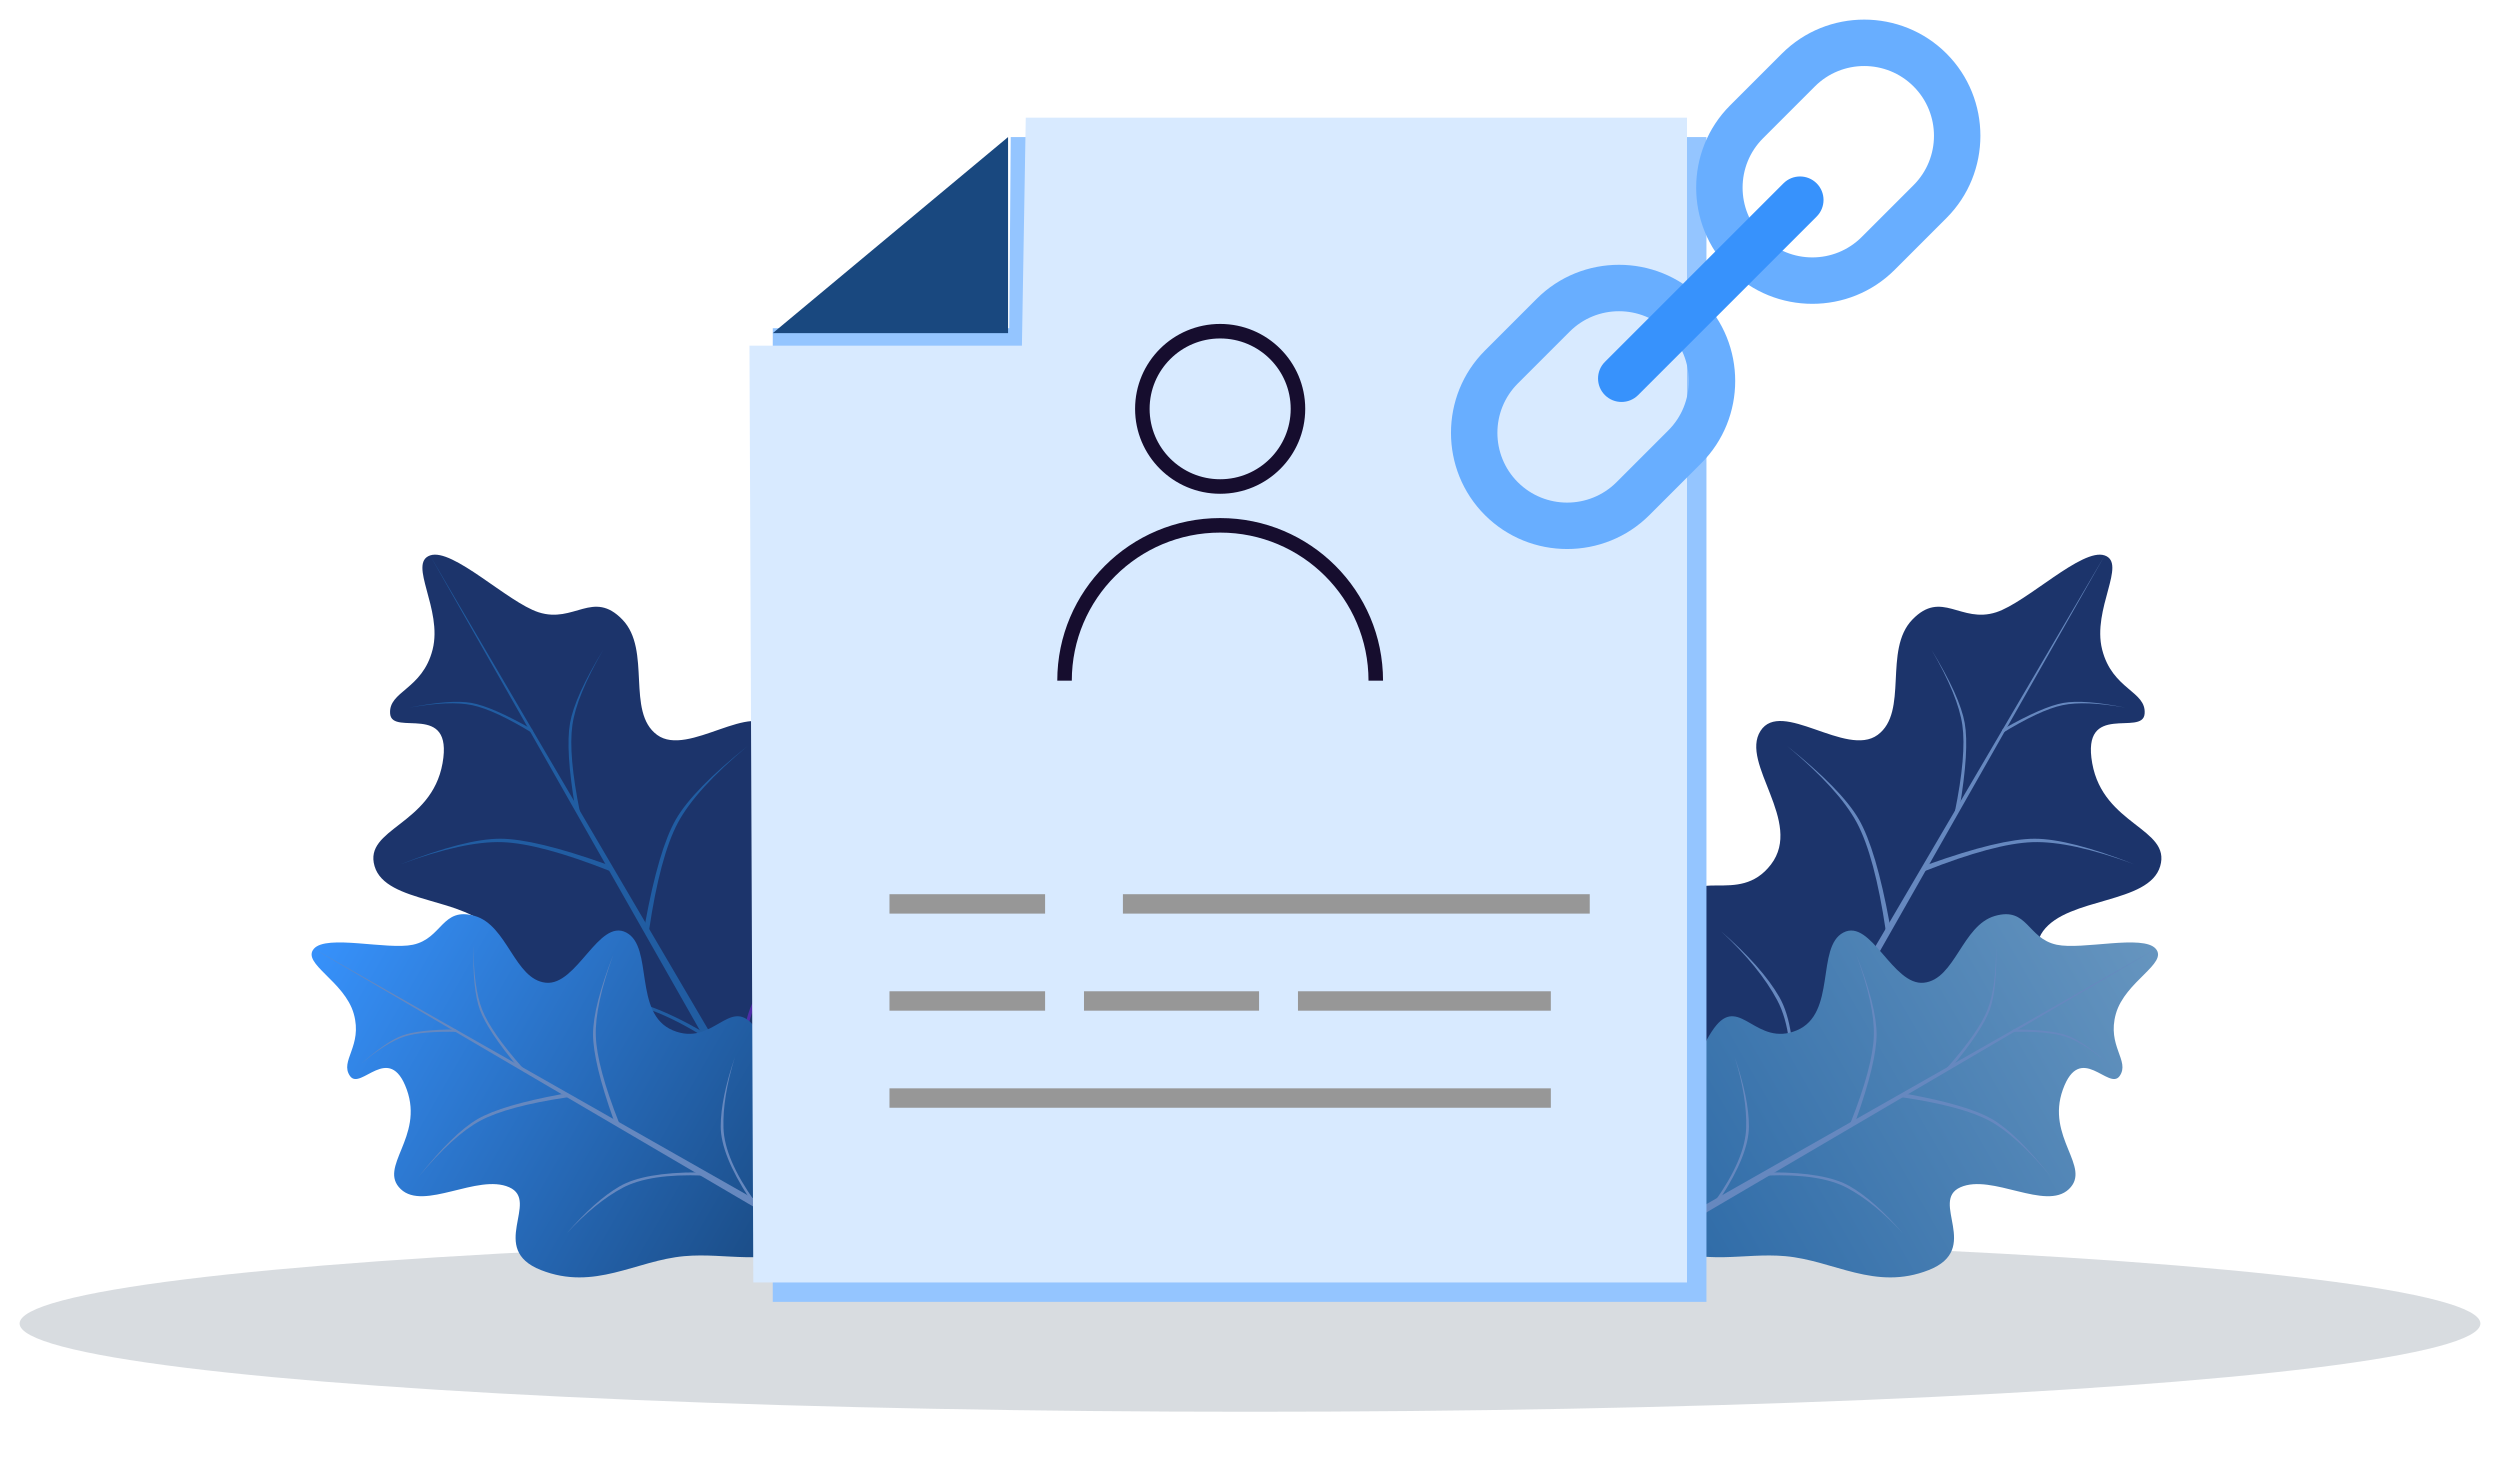 <svg xmlns="http://www.w3.org/2000/svg" width="255" height="150" viewBox="0 0 255 150">
  <defs>
    <linearGradient id="acconts_linked_myway@2x-a" x1="50%" x2="50%" y1="0%" y2="100%">
      <stop offset="0%" stop-color="#3792FC"/>
      <stop offset="100%" stop-color="#19487F"/>
    </linearGradient>
    <linearGradient id="acconts_linked_myway@2x-b" x1="50%" x2="50%" y1="0%" y2="100%">
      <stop offset="0%" stop-color="#6695BF"/>
      <stop offset="100%" stop-color="#2D6AA7"/>
    </linearGradient>
  </defs>
  <g fill="none" fill-rule="evenodd" transform="translate(2 2)">
    <ellipse cx="125.5" cy="133" fill="#D8DCE0" rx="125.5" ry="9"/>
    <g transform="rotate(-30 132.334 -10.412)">
      <path fill="#1C346B" d="M22.461,73.612 C29.288,68.695 39.199,57.879 40.798,53.46 C42.397,49.04 35.874,50.447 35.171,45.019 C34.467,39.59 43.079,37.692 42.908,33.764 C42.738,29.836 33.953,31.764 32.357,28.137 C30.761,24.51 36.216,20.36 35.171,16.179 C34.125,11.997 30.694,14.089 28.137,11.255 C25.922,8.799 23.846,1.152 21.454,0.703 C19.062,0.255 19.845,6.092 16.882,9.144 C13.919,12.197 10.839,10.538 9.848,12.661 C8.857,14.785 16.107,14.769 11.958,19.696 C7.809,24.623 1.659,21.399 0.703,25.323 C-0.252,29.247 7.276,32.731 7.738,37.036 C8.199,41.341 -0.374,38.539 0.703,45.722 C1.78,52.905 7.714,55.454 11.255,60.494 C14.344,64.89 15.128,69.784 20.447,73.612 C20.786,73.856 22.113,73.863 22.461,73.612 Z"/>
      <path fill="#4F2DA7" fill-rule="nonzero" d="M36.157,53.472 C32.706,54.258 29.886,55.332 27.698,56.694 C25.51,58.056 23.495,60.741 21.656,64.75 L21.656,63.945 C23.657,60.013 25.671,57.462 27.698,56.291 C29.724,55.12 32.544,54.181 36.157,53.472 Z"/>
      <path fill="#215DA2" fill-rule="nonzero" d="M21.253,46.221 C17.802,47.008 14.982,48.082 12.794,49.443 C10.606,50.805 8.457,53.49 6.349,57.5 L6.349,56.694 C8.619,52.762 10.767,50.211 12.794,49.041 C14.82,47.87 17.64,46.93 21.253,46.221 Z" transform="matrix(-1 0 0 1 27.602 0)"/>
      <path fill="#215DA2" fill-rule="nonzero" d="M39.782,33.734 C35.257,34.521 31.9,35.595 29.712,36.956 C27.524,38.318 24.838,41.003 21.656,45.013 L21.656,44.207 C25,40.275 27.686,37.724 29.712,36.554 C31.738,35.383 35.095,34.443 39.782,33.734 Z"/>
      <path fill="#215DA2" fill-rule="nonzero" d="M21.253,26.483 C16.727,27.27 13.371,28.344 11.182,29.706 C8.994,31.067 6.309,33.753 3.126,37.762 L3.126,36.956 C6.471,33.025 9.156,30.474 11.182,29.303 C13.209,28.132 16.565,27.192 21.253,26.483 Z" transform="matrix(-1 0 0 1 24.379 0)"/>
      <path fill="#215DA2" fill-rule="nonzero" d="M33.884,20.038 C30.328,20.656 27.691,21.5 25.971,22.57 C24.252,23.64 22.142,25.75 19.642,28.9 L19.642,28.267 C22.269,25.178 24.379,23.174 25.971,22.254 C27.563,21.334 30.201,20.595 33.884,20.038 Z" transform="rotate(-20 26.763 24.47)"/>
      <path fill="#215DA2" fill-rule="nonzero" d="M22.188,13.996 C19.44,14.474 17.402,15.126 16.074,15.953 C14.745,16.779 13.115,18.41 11.182,20.844 L11.182,20.355 C13.213,17.968 14.844,16.419 16.074,15.708 C17.304,14.997 19.342,14.427 22.188,13.996 Z" transform="scale(-1 1) rotate(-10 0 208.132)"/>
      <polygon fill="#215DA2" fill-rule="nonzero" points="21.449 .703 22.058 87.68 20.85 87.68"/>
    </g>
    <g transform="rotate(-60 105.277 36.72)">
      <path fill="url(#acconts_linked_myway@2x-a)" fill-rule="nonzero" d="M18.183,59.591 C23.709,55.61 31.733,46.854 33.027,43.277 C34.321,39.699 29.041,40.838 28.472,36.444 C27.902,32.049 34.874,30.513 34.735,27.333 C34.597,24.153 27.486,25.713 26.194,22.777 C24.902,19.841 29.318,16.482 28.472,13.097 C27.625,9.712 24.847,11.406 22.777,9.111 C20.984,7.123 19.304,0.932 17.368,0.569 C15.432,0.206 16.065,4.932 13.666,7.403 C11.268,9.874 8.774,8.531 7.972,10.25 C7.17,11.969 13.039,11.956 9.68,15.944 C6.322,19.933 1.343,17.323 0.569,20.5 C-0.204,23.676 5.89,26.497 6.264,29.981 C6.637,33.466 -0.302,31.198 0.569,37.013 C1.441,42.828 6.244,44.891 9.111,48.971 C11.611,52.53 12.247,56.492 16.552,59.591 C16.827,59.788 17.901,59.794 18.183,59.591 Z"/>
      <path fill="#6688BF" d="M29.27,43.286 C26.476,43.923 24.193,44.793 22.422,45.895 C20.651,46.997 19.02,49.171 17.531,52.417 L17.531,51.765 C19.151,48.582 20.782,46.517 22.422,45.569 C24.062,44.621 26.345,43.86 29.27,43.286 Z"/>
      <path fill="#6688BF" d="M17.205,37.417 C14.411,38.054 12.128,38.923 10.357,40.026 C8.585,41.128 6.846,43.302 5.139,46.547 L5.139,45.895 C6.977,42.712 8.717,40.647 10.357,39.7 C11.997,38.752 14.28,37.991 17.205,37.417 Z" transform="matrix(-1 0 0 1 22.344 0)"/>
      <path fill="#6688BF" d="M32.204,27.308 C28.541,27.945 25.824,28.815 24.052,29.917 C22.281,31.019 20.107,33.193 17.531,36.439 L17.531,35.787 C20.238,32.604 22.412,30.539 24.052,29.591 C25.693,28.643 28.41,27.882 32.204,27.308 Z"/>
      <path fill="#6688BF" d="M17.205,21.439 C13.541,22.076 10.824,22.945 9.052,24.048 C7.281,25.15 5.107,27.324 2.531,30.569 L2.531,29.917 C5.238,26.734 7.412,24.669 9.052,23.721 C10.693,22.774 13.41,22.013 17.205,21.439 Z" transform="matrix(-1 0 0 1 19.735 0)"/>
      <path fill="#6688BF" d="M27.43,16.221 C24.551,16.722 22.416,17.405 21.024,18.271 C19.633,19.137 17.925,20.845 15.9,23.395 L15.9,22.883 C18.028,20.382 19.736,18.76 21.024,18.015 C22.313,17.27 24.448,16.672 27.43,16.221 Z" transform="rotate(-20 21.665 19.808)"/>
      <path fill="#6688BF" d="M17.962,11.33 C15.737,11.717 14.088,12.245 13.012,12.914 C11.937,13.583 10.617,14.903 9.052,16.874 L9.052,16.478 C10.696,14.545 12.016,13.291 13.012,12.716 C14.008,12.141 15.658,11.679 17.962,11.33 Z" transform="scale(-1 1) rotate(-10 0 168.488)"/>
      <polygon fill="#6688BF" points="17.364 .569 17.857 70.979 16.879 70.979"/>
    </g>
    <g transform="scale(-1 1) rotate(-30 5.062 464.575)">
      <path fill="#1C346B" d="M22.461,73.612 C29.288,68.695 39.199,57.879 40.798,53.46 C42.397,49.04 35.874,50.447 35.171,45.019 C34.467,39.59 43.079,37.692 42.908,33.764 C42.738,29.836 33.953,31.764 32.357,28.137 C30.761,24.51 36.216,20.36 35.171,16.179 C34.125,11.997 30.694,14.089 28.137,11.255 C25.922,8.799 23.846,1.152 21.454,0.703 C19.062,0.255 19.845,6.092 16.882,9.144 C13.919,12.197 10.839,10.538 9.848,12.661 C8.857,14.785 16.107,14.769 11.958,19.696 C7.809,24.623 1.659,21.399 0.703,25.323 C-0.252,29.247 7.276,32.731 7.738,37.036 C8.199,41.341 -0.374,38.539 0.703,45.722 C1.78,52.905 7.714,55.454 11.255,60.494 C14.344,64.89 15.128,69.784 20.447,73.612 C20.786,73.856 22.113,73.863 22.461,73.612 Z"/>
      <path fill="#6688BF" fill-rule="nonzero" d="M36.157,53.472 C32.706,54.258 29.886,55.332 27.698,56.694 C25.51,58.056 23.495,60.741 21.656,64.75 L21.656,63.945 C23.657,60.013 25.671,57.462 27.698,56.291 C29.724,55.12 32.544,54.181 36.157,53.472 Z"/>
      <path fill="#6688BF" fill-rule="nonzero" d="M21.253,46.221 C17.802,47.008 14.982,48.082 12.794,49.443 C10.606,50.805 8.457,53.49 6.349,57.5 L6.349,56.694 C8.619,52.762 10.767,50.211 12.794,49.041 C14.82,47.87 17.64,46.93 21.253,46.221 Z" transform="matrix(-1 0 0 1 27.602 0)"/>
      <path fill="#6688BF" fill-rule="nonzero" d="M39.782,33.734 C35.257,34.521 31.9,35.595 29.712,36.956 C27.524,38.318 24.838,41.003 21.656,45.013 L21.656,44.207 C25,40.275 27.686,37.724 29.712,36.554 C31.738,35.383 35.095,34.443 39.782,33.734 Z"/>
      <path fill="#6688BF" fill-rule="nonzero" d="M21.253,26.483 C16.727,27.27 13.371,28.344 11.182,29.706 C8.994,31.067 6.309,33.753 3.126,37.762 L3.126,36.956 C6.471,33.025 9.156,30.474 11.182,29.303 C13.209,28.132 16.565,27.192 21.253,26.483 Z" transform="matrix(-1 0 0 1 24.379 0)"/>
      <path fill="#6688BF" fill-rule="nonzero" d="M33.884,20.038 C30.328,20.656 27.691,21.5 25.971,22.57 C24.252,23.64 22.142,25.75 19.642,28.9 L19.642,28.267 C22.269,25.178 24.379,23.174 25.971,22.254 C27.563,21.334 30.201,20.595 33.884,20.038 Z" transform="rotate(-20 26.763 24.47)"/>
      <path fill="#6688BF" fill-rule="nonzero" d="M22.188,13.996 C19.44,14.474 17.402,15.126 16.074,15.953 C14.745,16.779 13.115,18.41 11.182,20.844 L11.182,20.355 C13.213,17.968 14.844,16.419 16.074,15.708 C17.304,14.997 19.342,14.427 22.188,13.996 Z" transform="scale(-1 1) rotate(-10 0 208.132)"/>
      <polygon fill="#6688BF" fill-rule="nonzero" points="21.449 .703 22.058 87.68 20.85 87.68"/>
    </g>
    <g transform="scale(-1 1) rotate(-60 -18.674 251.411)">
      <path fill="url(#acconts_linked_myway@2x-b)" fill-rule="nonzero" d="M18.183,59.591 C23.709,55.61 31.733,46.854 33.027,43.277 C34.321,39.699 29.041,40.838 28.472,36.444 C27.902,32.049 34.874,30.513 34.735,27.333 C34.597,24.153 27.486,25.713 26.194,22.777 C24.902,19.841 29.318,16.482 28.472,13.097 C27.625,9.712 24.847,11.406 22.777,9.111 C20.984,7.123 19.304,0.932 17.368,0.569 C15.432,0.206 16.065,4.932 13.666,7.403 C11.268,9.874 8.774,8.531 7.972,10.25 C7.17,11.969 13.039,11.956 9.68,15.944 C6.322,19.933 1.343,17.323 0.569,20.5 C-0.204,23.676 5.89,26.497 6.264,29.981 C6.637,33.466 -0.302,31.198 0.569,37.013 C1.441,42.828 6.244,44.891 9.111,48.971 C11.611,52.53 12.247,56.492 16.552,59.591 C16.827,59.788 17.901,59.794 18.183,59.591 Z"/>
      <path fill="#6688BF" d="M29.27,43.286 C26.476,43.923 24.193,44.793 22.422,45.895 C20.651,46.997 19.02,49.171 17.531,52.417 L17.531,51.765 C19.151,48.582 20.782,46.517 22.422,45.569 C24.062,44.621 26.345,43.86 29.27,43.286 Z"/>
      <path fill="#6688BF" d="M17.205,37.417 C14.411,38.054 12.128,38.923 10.357,40.026 C8.585,41.128 6.846,43.302 5.139,46.547 L5.139,45.895 C6.977,42.712 8.717,40.647 10.357,39.7 C11.997,38.752 14.28,37.991 17.205,37.417 Z" transform="matrix(-1 0 0 1 22.344 0)"/>
      <path fill="#6688BF" d="M32.204,27.308 C28.541,27.945 25.824,28.815 24.052,29.917 C22.281,31.019 20.107,33.193 17.531,36.439 L17.531,35.787 C20.238,32.604 22.412,30.539 24.052,29.591 C25.693,28.643 28.41,27.882 32.204,27.308 Z"/>
      <path fill="#6688BF" d="M17.205,21.439 C13.541,22.076 10.824,22.945 9.052,24.048 C7.281,25.15 5.107,27.324 2.531,30.569 L2.531,29.917 C5.238,26.734 7.412,24.669 9.052,23.721 C10.693,22.774 13.41,22.013 17.205,21.439 Z" transform="matrix(-1 0 0 1 19.735 0)"/>
      <path fill="#6688BF" d="M27.43,16.221 C24.551,16.722 22.416,17.405 21.024,18.271 C19.633,19.137 17.925,20.845 15.9,23.395 L15.9,22.883 C18.028,20.382 19.736,18.76 21.024,18.015 C22.313,17.27 24.448,16.672 27.43,16.221 Z" transform="rotate(-20 21.665 19.808)"/>
      <path fill="#6688BF" d="M17.962,11.33 C15.737,11.717 14.088,12.245 13.012,12.914 C11.937,13.583 10.617,14.903 9.052,16.874 L9.052,16.478 C10.696,14.545 12.016,13.291 13.012,12.716 C14.008,12.141 15.658,11.679 17.962,11.33 Z" transform="scale(-1 1) rotate(-10 0 168.488)"/>
      <polygon fill="#6688BF" points="17.364 .569 17.857 70.979 16.879 70.979"/>
    </g>
    <g transform="translate(73.838 10)">
      <polygon fill="#94C5FF" points="27.106 21.478 27.256 1.98 98.22 1.98 98.22 120.793 2.984 120.793 2.984 21.478"/>
      <polygon fill="#D8EAFF" points="28.398 23.257 28.79 0 96.236 0 96.236 118.813 1 118.813 .608 23.257"/>
      <rect width="67.459" height="1.98" x="14.889" y="99.011" fill="#979797"/>
      <polygon fill="#979797" points="56.554 89.11 82.347 89.11 82.347 91.09 56.554 91.09"/>
      <rect width="17.857" height="1.98" x="34.729" y="89.11" fill="#979797"/>
      <rect width="15.873" height="1.98" x="14.889" y="89.11" fill="#979797"/>
      <rect width="47.618" height="1.98" x="38.698" y="79.209" fill="#979797"/>
      <rect width="15.873" height="1.98" x="14.889" y="79.209" fill="#979797"/>
      <path stroke="#160D2E" stroke-width="1.482" d="M64.491,57.426 C64.491,48.677 57.384,41.584 48.618,41.584 C39.852,41.584 32.745,48.677 32.745,57.426"/>
      <ellipse cx="48.618" cy="29.703" stroke="#160D2E" stroke-width="1.482" rx="7.936" ry="7.921"/>
      <polygon fill="#19487F" points="2.984 21.98 26.984 1.98 26.984 21.98"/>
    </g>
    <g transform="translate(146)">
      <path fill="#68AEFF" d="M8.751 28.47L3.461 33.761C-1.154 38.375-1.154 45.925 3.461 50.539 8.075 55.154 15.625 55.154 20.239 50.539L25.53 45.249C30.144 40.635 30.144 33.084 25.53 28.47 20.916 23.856 13.365 23.856 8.751 28.47zM22.174 41.893L16.884 47.184C14.108 49.959 9.592 49.959 6.816 47.184 4.041 44.408 4.041 39.892 6.816 37.116L12.107 31.826C14.882 29.051 19.399 29.051 22.174 31.826 24.95 34.602 24.95 39.118 22.174 41.893zM33.761 3.461L28.47 8.751C23.856 13.365 23.856 20.916 28.47 25.53 33.084 30.144 40.635 30.144 45.249 25.53L50.539 20.239C55.154 15.625 55.154 8.075 50.539 3.461 45.925-1.154 38.375-1.154 33.761 3.461zM47.184 16.884L41.893 22.174C39.118 24.95 34.602 24.95 31.826 22.174 29.051 19.399 29.051 14.882 31.826 12.107L37.116 6.816C39.892 4.041 44.408 4.041 47.184 6.816 49.959 9.592 49.959 14.108 47.184 16.884z"/>
      <path fill="#3792FC" d="M37.299,20.088 C38.234,19.153 38.234,17.637 37.299,16.701 C36.363,15.766 34.847,15.766 33.912,16.701 C33.849,16.764 15.747,34.866 15.701,34.912 C14.766,35.847 14.766,37.363 15.701,38.299 C16.637,39.234 18.153,39.234 19.088,38.299 C19.132,38.255 37.233,20.154 37.299,20.088 Z"/>
    </g>
  </g>
</svg>
